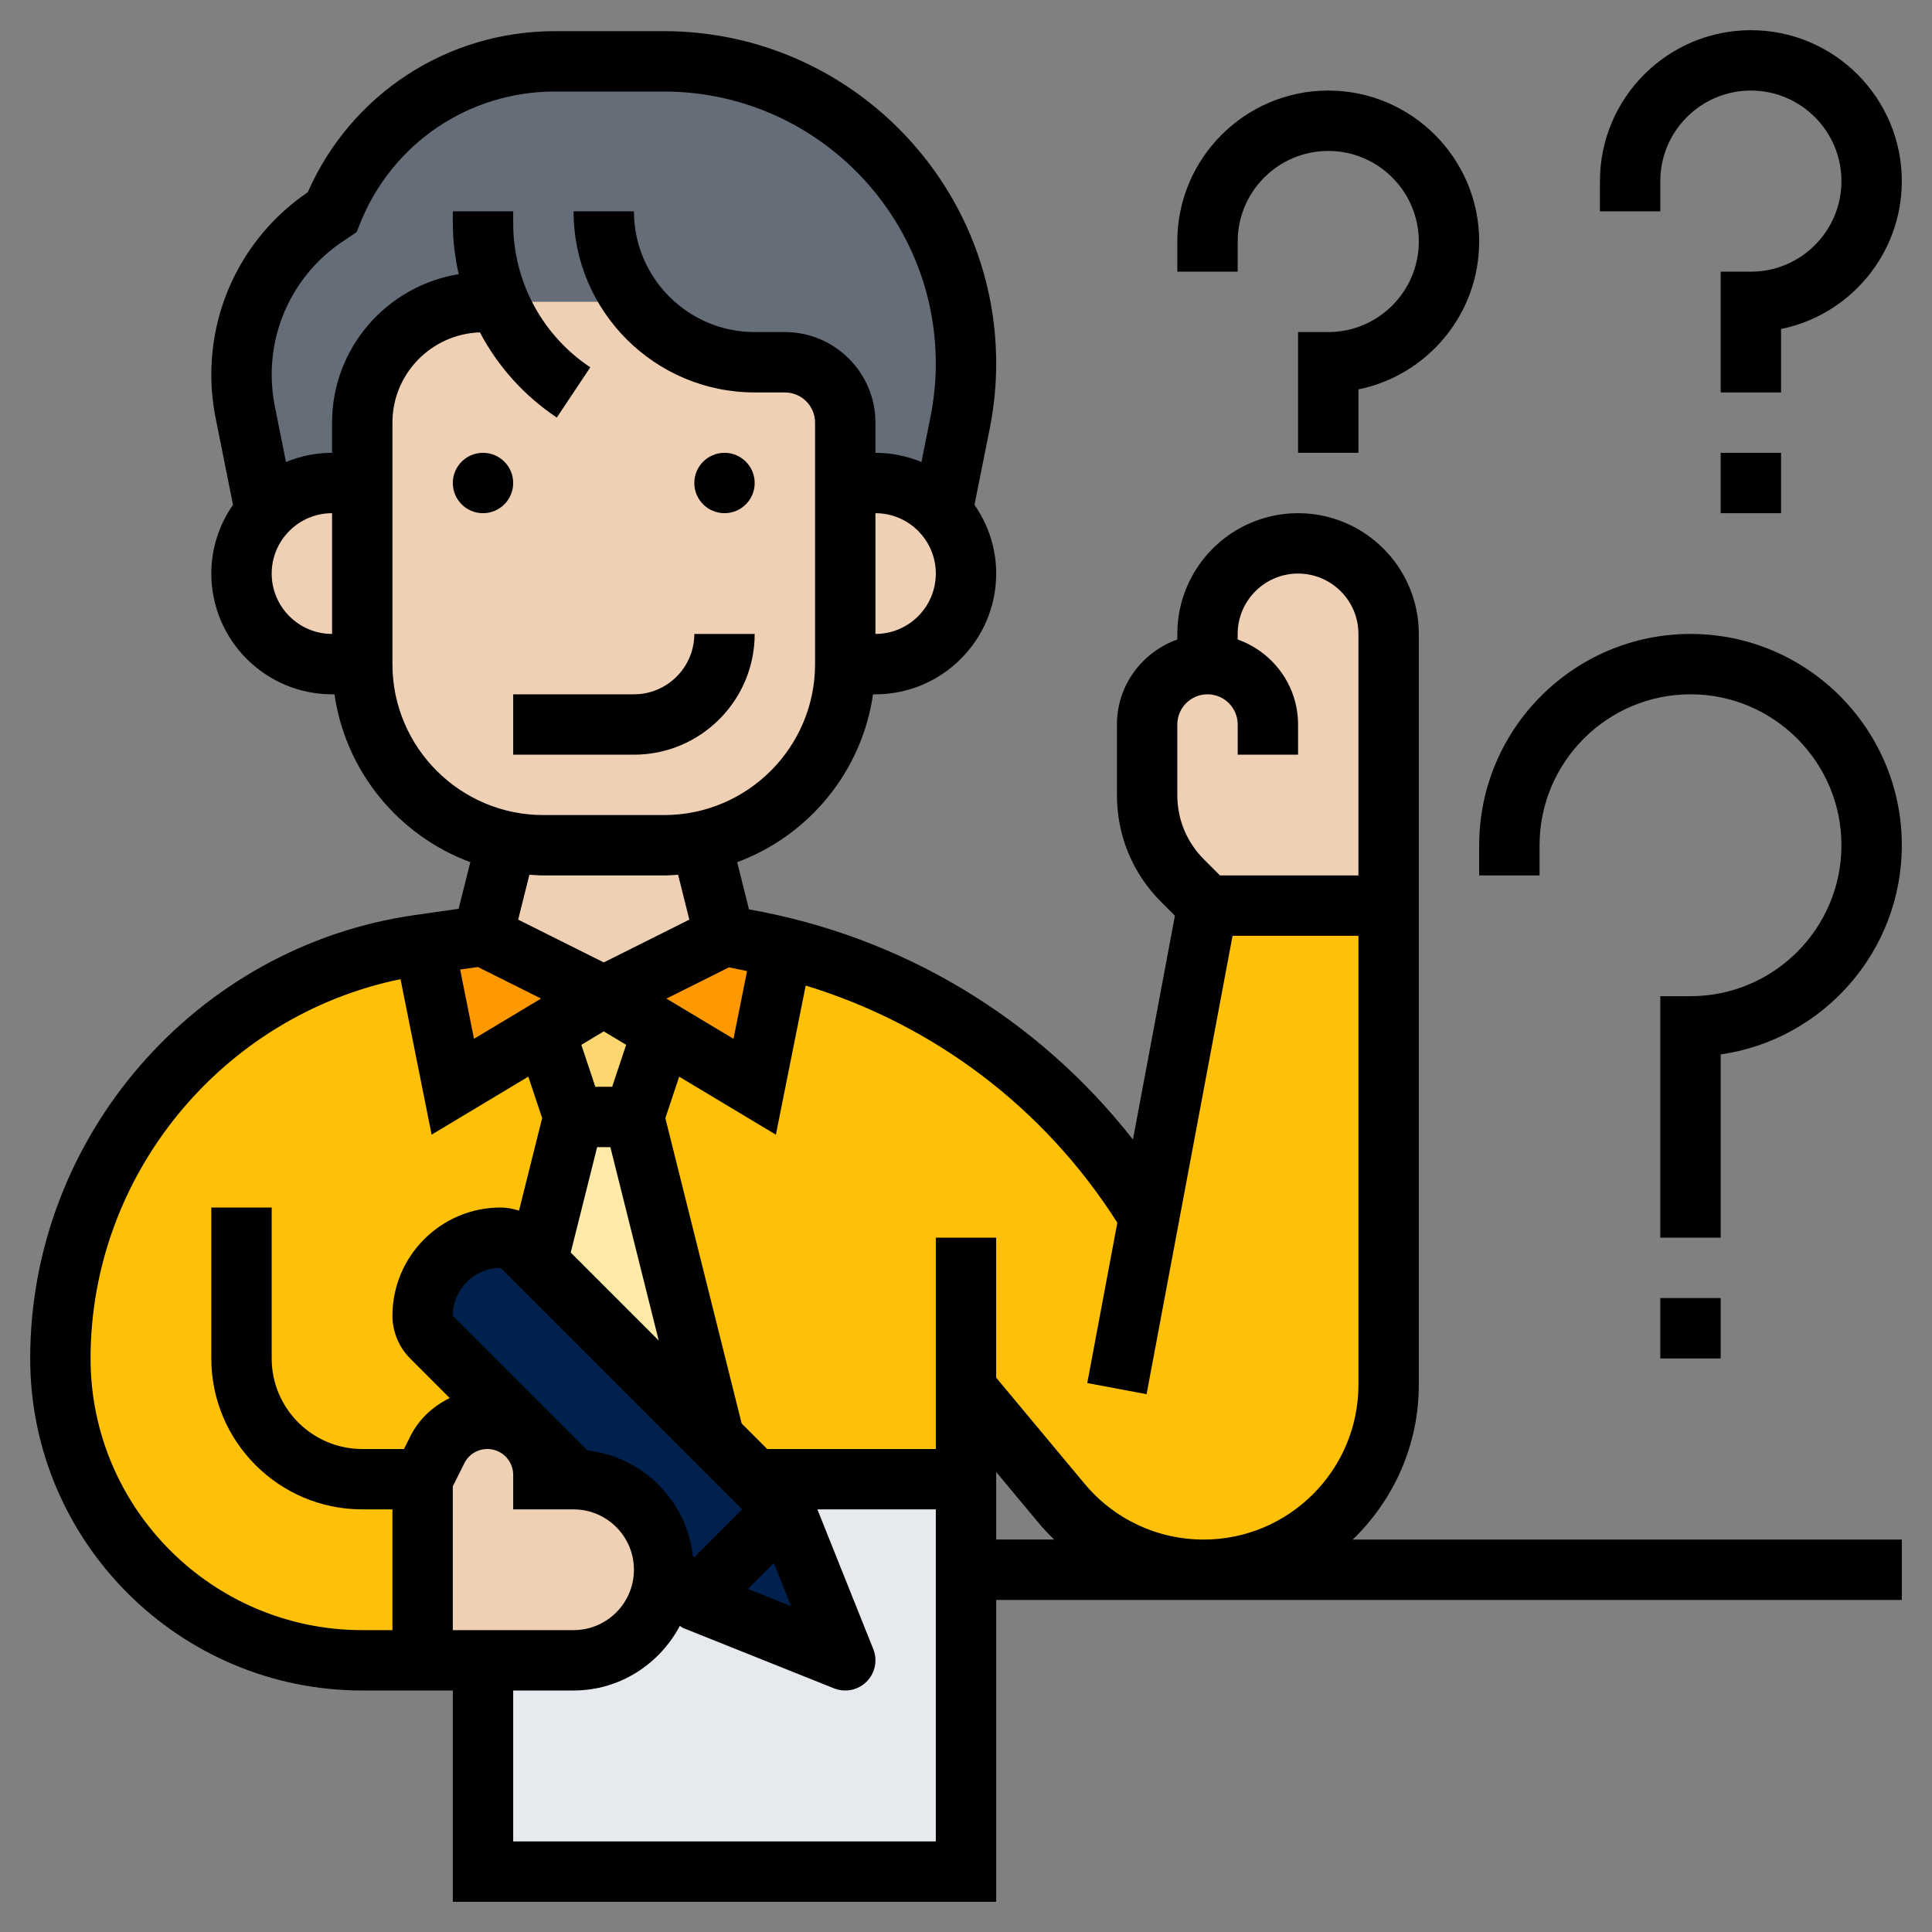 <?xml version="1.0"?>
<svg xmlns="http://www.w3.org/2000/svg" id="_x33_0" enable-background="new 0 0 64 64" height="512px" viewBox="0 0 64 64" width="512px" class=""><rect x="0" y="0" width="64" height="64" fill="#808080" stroke="none"/><g><g><g><g><path d="m21 10h-4.47-.53c-2.21 0-4 1.79-4 4v2h-1c-.88 0-1.67.38-2.21.98l-.67-3.34c-.08-.4-.12-.82-.12-1.23 0-1.05.26-2.07.74-2.98.49-.9 1.19-1.69 2.07-2.27l.19-.13c.6-1.51 1.64-2.76 2.93-3.63 1.29-.88 2.83-1.37 4.46-1.37h3.6c5.53 0 10.01 4.48 10.01 10.01 0 .66-.07 1.32-.19 1.96l-.6 2.98c-.54-.6-1.33-.98-2.21-.98h-1v-2c0-1.1-.9-2-2-2h-1c-1.63 0-3.09-.79-4-2z" fill="#656d78" data-original="#656D78"/></g><g><path d="m25.93 31.38-.93 4.62-3.06-1.83-1.94-1.17 4-2c.66.09 1.3.22 1.93.38z" fill="#a0d468" data-original="#A0D468" class="" style="fill:#FF9900" data-old_color="#a0d468"/></g><g><path d="m20 33-1.94 1.17-3.06 1.83-.94-4.72 1.94-.28z" fill="#a0d468" data-original="#A0D468" class="" style="fill:#FF9900" data-old_color="#a0d468"/></g><g><path d="m38.07 40.28 1.93-10.28h6v15.87c0 3.39-2.74 6.13-6.13 6.13-1.82 0-3.54-.81-4.71-2.21l-3.16-3.79v3h-7l-1.33-1.33-2.67-10.67.94-2.83 3.06 1.83.93-4.62c5.13 1.26 9.47 4.5 12.14 8.9z" fill="#b4dd7f" data-original="#B4DD7F" class="" style="fill:#FFC107" data-old_color="#b4dd7f"/></g><g><path d="m15 36 3.06-1.83.94 2.83-1.2 4.8-.51-.51c-.18-.18-.44-.29-.7-.29-.71 0-1.36.29-1.83.76s-.76 1.12-.76 1.83c0 .26.11.52.29.7l4.71 4.71h-1v-.15c0-1.02-.83-1.85-1.85-1.85-.71 0-1.35.4-1.66 1.02l-.49.98v6h-2c-2.76 0-5.26-1.12-7.07-2.93s-2.93-4.31-2.93-7.07c0-6.89 5.06-12.72 11.88-13.7l.18-.02z" fill="#b4dd7f" data-original="#B4DD7F" class="" style="fill:#FFC107" data-old_color="#b4dd7f"/></g><g><path d="m19 37h2l2.67 10.67-5.87-5.87z" fill="#ffeaa7" data-original="#FFEAA7"/></g><g><path d="m21.94 34.17-.94 2.83h-2l-.94-2.83 1.94-1.17z" fill="#fcd770" data-original="#FCD770"/></g><g><path d="m32 52v10h-16v-7h3c1.66 0 3-1.34 3-3l1 1 5 2-2-5-1-1h7z" fill="#e6e9ed" data-original="#E6E9ED" class=""/></g><g><path d="m14.76 41.76c.47-.47 1.12-.76 1.83-.76.26 0 .52.11.7.29l.51.51 5.87 5.87 1.33 1.33 1 1 2 5-5-2-1-1c0-.83-.34-1.58-.88-2.12s-1.29-.88-2.12-.88l-4.71-4.71c-.18-.18-.29-.44-.29-.7 0-.71.29-1.36.76-1.83z" fill="#ff826e" data-original="#FF826E" class="active-path" style="fill:#00204E" data-old_color="#ff826e"/></g><g><path d="m40 22v-1c0-1.66 1.34-3 3-3 .83 0 1.58.34 2.12.88s.88 1.29.88 2.12v9h-6l-.83-.83c-.75-.75-1.17-1.77-1.17-2.83v-2.34c0-.55.22-1.05.59-1.41.36-.37.86-.59 1.41-.59z" fill="#f0d0b4" data-original="#F0D0B4" class=""/></g><g><path d="m14.49 48.02c.31-.62.95-1.02 1.66-1.02 1.02 0 1.85.83 1.85 1.85v.15h1c.83 0 1.58.34 2.12.88s.88 1.29.88 2.12c0 1.66-1.34 3-3 3h-3-2v-6z" fill="#f0d0b4" data-original="#F0D0B4" class=""/></g><g><path d="m23.22 27.88.78 3.12-4 2-4-2 .78-3.12c.39.08.8.12 1.22.12h4c.42 0 .83-.04 1.22-.12z" fill="#f0d0b4" data-original="#F0D0B4" class=""/></g><g><path d="m31.21 16.98c.49.53.79 1.24.79 2.02 0 .83-.34 1.58-.88 2.12s-1.29.88-2.12.88h-1v-6h1c.88 0 1.67.38 2.21.98z" fill="#f0d0b4" data-original="#F0D0B4" class=""/></g><g><path d="m16.53 10h4.47c.91 1.21 2.37 2 4 2h1c1.1 0 2 .9 2 2v2 6c0 2.89-2.05 5.31-4.78 5.88-.39.08-.8.12-1.22.12h-4c-.42 0-.83-.04-1.22-.12-2.73-.57-4.78-2.99-4.78-5.88v-6-2c0-2.21 1.79-4 4-4z" fill="#f0d0b4" data-original="#F0D0B4" class=""/></g><g><path d="m8.79 16.98c.54-.6 1.33-.98 2.21-.98h1v6h-1c-.83 0-1.58-.34-2.12-.88s-.88-1.29-.88-2.12c0-.78.3-1.49.79-2.02z" fill="#f0d0b4" data-original="#F0D0B4" class=""/></g></g><g><path d="m47 45.871v-24.871c0-2.206-1.794-4-4-4s-4 1.794-4 4v.184c-1.161.414-2 1.514-2 2.816v2.343c0 1.336.521 2.592 1.465 3.536l.455.455-1.39 7.415c-3.144-4.019-7.647-6.732-12.718-7.624l-.392-1.565c2.367-.876 4.13-2.993 4.5-5.56h.08c2.206 0 4-1.794 4-4 0-.847-.268-1.63-.719-2.277l.505-2.524c.142-.711.214-1.436.214-2.158 0-6.07-4.938-11.009-11.009-11.009h-3.606c-3.576 0-6.757 2.084-8.19 5.336-2.002 1.362-3.195 3.615-3.195 6.04 0 .479.048.961.142 1.433l.577 2.882c-.451.647-.719 1.43-.719 2.277 0 2.206 1.794 4 4 4h.08c.37 2.567 2.133 4.683 4.5 5.56l-.387 1.545-1.456.208c-7.261 1.038-12.737 7.351-12.737 14.687 0 6.065 4.935 11 11 11h3v7h18v-10h30v-2h-18.19c1.347-1.298 2.19-3.115 2.19-5.129zm-8-21.871c0-.552.448-1 1-1s1 .448 1 1v1h2v-1c0-1.302-.839-2.402-2-2.816v-.184c0-1.103.897-2 2-2s2 .897 2 2v8h-4.586l-.535-.535c-.566-.567-.879-1.32-.879-2.122zm-1.987 16.504-.996 5.311 1.965.369 2.848-15.184h4.17v14.871c0 2.828-2.301 5.129-5.129 5.129-1.526 0-2.963-.673-3.94-1.846l-2.931-3.517v-4.637h-2v7h-5.586l-.845-.845-2.528-10.115.458-1.374 3.203 1.922.988-4.94c4.249 1.297 7.905 4.049 10.323 7.856zm-10.808 12.701-1.426-.57.855-.855zm-11.205-3.969.382-.764c.145-.291.438-.472.764-.472.47 0 .854.384.854.854v1.146h2c1.103 0 2 .897 2 2s-.897 2-2 2h-4zm4.461-1.189-4.461-4.461c0-.874.712-1.586 1.586-1.586l8 8-1.586 1.586-.047-.047c-.213-1.834-1.658-3.279-3.492-3.492zm-3.629-16.013 2.091 1.045-2.221 1.332-.459-2.294zm8.311.013c.204.032.402.082.604.121l-.449 2.244-2.221-1.332zm-4.362 5.953h.438l1.602 6.407-2.915-2.915zm.219-3.834.742.445-.463 1.389h-.558l-.463-1.388zm9-13.166v-4c1.103 0 2 .897 2 2s-.897 2-2 2zm-20-2c0-1.103.897-2 2-2v4c-1.103 0-2-.897-2-2zm4 3v-8c0-1.619 1.291-2.934 2.897-2.99.592 1.12 1.458 2.095 2.548 2.822l1.109-1.664c-1.599-1.066-2.554-2.851-2.554-4.773v-.395h-2v.395c0 .575.073 1.138.195 1.687-2.373.387-4.195 2.437-4.195 4.918v1c-.54 0-1.055.11-1.526.305l-.372-1.856c-.068-.343-.102-.693-.102-1.041 0-1.778.884-3.43 2.364-4.417l.449-.3.115-.288c1.063-2.655 3.597-4.371 6.456-4.371h3.606c4.968 0 9.009 4.041 9.009 9.009 0 .59-.059 1.185-.175 1.767l-.3 1.498c-.469-.196-.984-.306-1.524-.306v-1c0-1.654-1.346-3-3-3h-1c-2.206 0-4-1.794-4-4h-2c0 3.309 2.691 6 6 6h1c.552 0 1 .448 1 1v8c0 2.757-2.243 5-5 5h-4c-2.757 0-5-2.243-5-5zm5 7h4c.156 0 .31-.013.463-.023l.372 1.487-2.835 1.418-2.835-1.418.372-1.487c.153.01.307.023.463.023zm-15 16c0-6.089 4.365-11.353 10.268-12.564l1.03 5.151 3.203-1.922.458 1.374-.766 3.065c-.196-.062-.399-.104-.607-.104-1.978 0-3.586 1.608-3.586 3.586 0 .526.214 1.042.586 1.414l1.312 1.312c-.55.269-1.018.693-1.305 1.266l-.211.422h-1.382c-1.654 0-3-1.346-3-3v-5h-2v5c0 2.757 2.243 5 5 5h1v4h-1c-4.963 0-9-4.037-9-9zm14 16v-5h2c1.532 0 2.849-.875 3.521-2.142.038.021.067.055.108.071l5 2c.12.048.246.071.371.071.26 0 .516-.102.707-.293.283-.283.37-.707.222-1.078l-1.852-4.629h3.923v11zm16-12.237 1.394 1.672c.166.199.342.387.526.564h-1.92z" data-original="#000000" class=""/><circle cx="16" cy="16" r="1" data-original="#000000" class=""/><circle cx="24" cy="16" r="1" data-original="#000000" class=""/><path d="m25 21h-2c0 1.103-.897 2-2 2h-4v2h4c2.206 0 4-1.794 4-4z" data-original="#000000" class=""/><path d="m55 6c0-1.654 1.346-3 3-3s3 1.346 3 3-1.346 3-3 3h-1v4h2v-2.101c2.279-.465 4-2.484 4-4.899 0-2.757-2.243-5-5-5s-5 2.243-5 5v1h2z" data-original="#000000" class=""/><path d="m57 15h2v2h-2z" data-original="#000000" class=""/><path d="m41 8c0-1.654 1.346-3 3-3s3 1.346 3 3-1.346 3-3 3h-1v4h2v-2.101c2.279-.465 4-2.484 4-4.899 0-2.757-2.243-5-5-5s-5 2.243-5 5v1h2z" data-original="#000000" class=""/><path d="m56 21c-3.859 0-7 3.141-7 7v1h2v-1c0-2.757 2.243-5 5-5s5 2.243 5 5-2.243 5-5 5h-1v8h2v-6.071c3.388-.486 6-3.408 6-6.929 0-3.859-3.141-7-7-7z" data-original="#000000" class=""/><path d="m55 43h2v2h-2z" data-original="#000000" class=""/></g></g></g> </svg>
